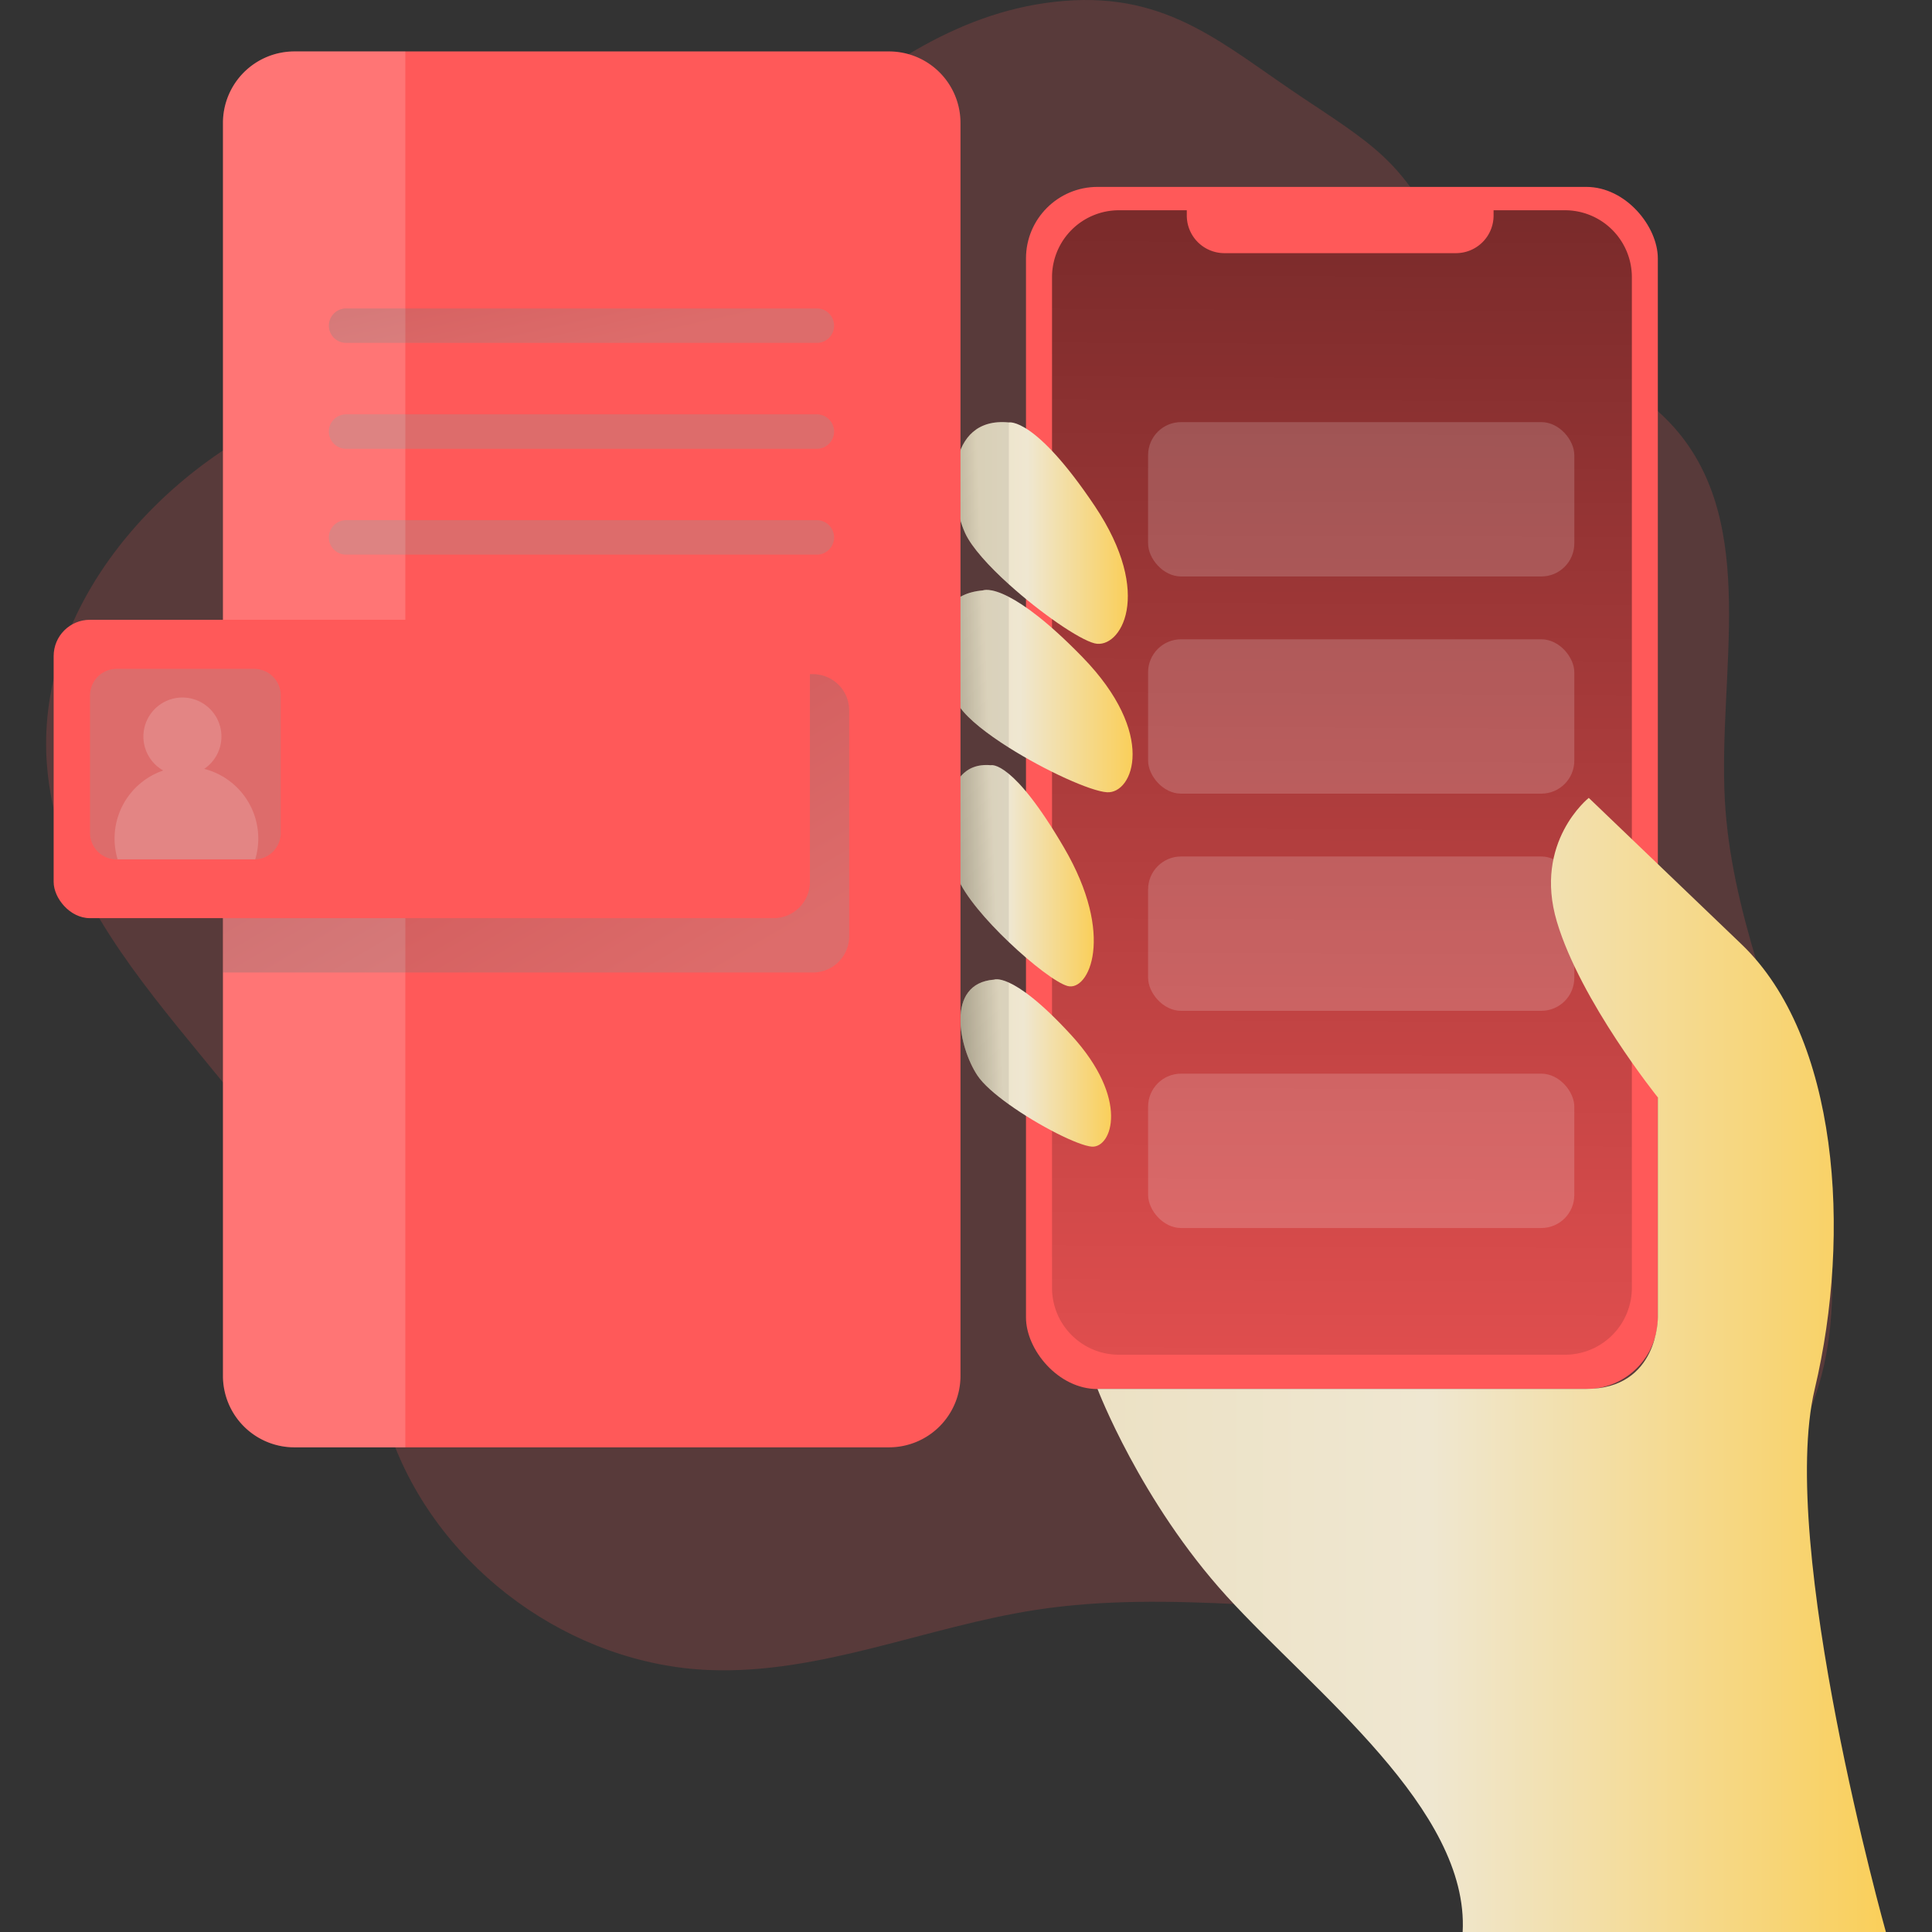 <svg id="SvgjsSvg1059" width="360" height="360" xmlns="http://www.w3.org/2000/svg" version="1.1" xmlns:xlink="http://www.w3.org/1999/xlink" xmlns:svgjs="http://svgjs.com/svgjs"><rect width="100%" height="100%" fill="#333333" stroke="none"/><defs id="SvgjsDefs1060"></defs><g id="SvgjsG1061" transform="matrix(1,0,0,1,0,0)"><svg xmlns="http://www.w3.org/2000/svg" xmlns:xlink="http://www.w3.org/1999/xlink" data-name="Layer 1" viewBox="0 0 568.75 597.26" width="360" height="360"><defs><linearGradient id="i" x1="395.9" x2="443.23" y1="208.7" y2="206.81" xlink:href="#b"></linearGradient><linearGradient id="b" x1="553.74" x2="550.45" y1="-190.33" y2="478.18" gradientUnits="userSpaceOnUse"><stop offset="0" stop-color="#000000" class="stopColor000000 svgShape"></stop><stop offset=".97" stop-opacity=".1" stop-color="#000000" class="stopColor000000 svgShape"></stop></linearGradient><linearGradient id="d" x1="431.96" x2="485.43" y1="164.76" y2="164.76" xlink:href="#a"></linearGradient><linearGradient id="e" x1="427.04" x2="486.91" y1="213.64" y2="213.64" xlink:href="#a"></linearGradient><linearGradient id="f" x1="429.73" x2="474.91" y1="270.72" y2="270.72" xlink:href="#a"></linearGradient><linearGradient id="g" x1="433.7" x2="480.26" y1="328.6" y2="328.6" xlink:href="#a"></linearGradient><linearGradient id="h" x1="393.86" x2="441.19" y1="157.7" y2="155.81" xlink:href="#b"></linearGradient><linearGradient id="a" x1="476.06" x2="719.78" y1="421.96" y2="421.96" gradientUnits="userSpaceOnUse"><stop offset="0" stop-color="#ece1c4" class="stopColorecc4d7 svgShape"></stop><stop offset=".42" stop-color="#efe7d1" class="stopColorefd4d1 svgShape"></stop><stop offset="1" stop-color="#facf5a" class="stopColorf2eac9 svgShape"></stop></linearGradient><linearGradient id="j" x1="398.19" x2="445.51" y1="265.75" y2="263.86" xlink:href="#b"></linearGradient><linearGradient id="k" x1="400.51" x2="447.84" y1="323.92" y2="322.02" xlink:href="#b"></linearGradient><linearGradient id="c" x1="287.15" x2="335.77" y1="232.36" y2="315.52" gradientUnits="userSpaceOnUse"><stop offset="0" stop-color="#085f63" class="stopColor183866 svgShape"></stop><stop offset="1" stop-color="#49beb7" class="stopColor1a7fc1 svgShape"></stop></linearGradient><linearGradient id="l" x1="307.56" x2="318.35" y1="60.33" y2="108.87" xlink:href="#c"></linearGradient><linearGradient id="m" x1="300.63" x2="311.42" y1="61.87" y2="110.41" xlink:href="#c"></linearGradient><linearGradient id="n" x1="293.7" x2="304.49" y1="63.41" y2="111.95" xlink:href="#c"></linearGradient><linearGradient id="o" x1="97.37" x2="97.72" y1="236.2" y2="236.2" xlink:href="#c"></linearGradient></defs><path fill="#ff5959" d="M465.62.29C403.1,5.44,364.54,70.89,308.29,98.68c-25.27,12.49-53.74,17.07-79.66,28.14-44.09,18.82-81.29,62.37-77.31,110.14,5.16,61.92,71.94,100.37,92.93,158.84,5.79,16.14,7.91,33.42,13.88,49.48,14.9,40.09,55.28,69.34,98,71,34.31,1.33,67.05-13.42,101-18.62,41.56-6.38,83.93,1.69,126,.26s88-15.73,108.63-52.37c16.7-29.67,12.62-66.63,3.38-99.4S671.87,281.4,670,247.4c-2.16-39.59,10.69-85.2-15.45-115C635.15,110.23,599.32,105,585.48,79c-14.94-28-20.18-31.73-45.3-48.33C515.34,14.22,498.37-2.41,465.62.29Z" opacity=".18" transform="translate(-151.03)" class="color68e1fd svgShape"></path><rect width="195.33" height="371.63" x="302.92" y="57.78" fill="#ff5959" rx="22.11" class="color68e1fd svgShape"></rect><path fill="#ff5959" d="M641.25,85.66V398.14a20.67,20.67,0,0,1-20.67,20.66H482.65A20.67,20.67,0,0,1,462,398.14V85.67A20.68,20.68,0,0,1,482.66,65h21v1.63a11.63,11.63,0,0,0,11.63,11.63h71.58a11.62,11.62,0,0,0,11.63-11.63V65h22.09A20.68,20.68,0,0,1,641.25,85.66Z" transform="translate(-151.03)" class="color68e1fd svgShape"></path><path fill="url(#b)" d="M641.25,85.66V398.14a20.67,20.67,0,0,1-20.67,20.66H482.65A20.67,20.67,0,0,1,462,398.14V85.67A20.68,20.68,0,0,1,482.66,65h21v1.63a11.63,11.63,0,0,0,11.63,11.63h71.58a11.62,11.62,0,0,0,11.63-11.63V65h22.09A20.68,20.68,0,0,1,641.25,85.66Z" opacity=".81" transform="translate(-151.03)"></path><rect width="131.76" height="47.72" x="340.67" y="264.77" fill="#ffffff" opacity=".17" rx="10.2" class="colorfff svgShape"></rect><rect width="131.76" height="47.72" x="340.67" y="331.91" fill="#ffffff" opacity=".17" rx="10.2" class="colorfff svgShape"></rect><path fill="url(#a)" d="M675.18,291.94l-47.25-45.28s-17.2,13.62-9.86,38.27,31.21,54.32,31.21,54.32v68s.27,22.12-22.12,22.12H476.06s13.18,34.7,40,64.16S591,559.38,588.94,597.26H719.78s-33.52-119.31-22-167.85S705,320.49,675.18,291.94Z" transform="translate(-151.03)"></path><path fill="url(#d)" d="M475.18,198.89c-4.78-1.17-16.76-9.43-26.52-18.26-6.2-5.6-11.51-11.43-13.52-15.83-5.18-11.32-6.09-36.11,13.52-34.21,0,0,8-1.82,26.52,25.79S483,200.81,475.18,198.89Z" transform="translate(-151.03)"></path><path fill="url(#e)" d="M479,244.92c-5-.3-19-6.63-30.37-13.82-6.68-4.22-12.5-8.74-15.14-12.52-7.14-10.2-12.49-34.42,7.15-36.07,0,0,2.22-1,8,2,4.83,2.49,12.14,7.72,22.73,18.59C494.58,226.93,487.06,245.4,479,244.92Z" transform="translate(-151.03)"></path><path fill="url(#f)" d="M466.82,304.82c-3.32-.9-10.91-6.65-18.16-13.57-7-6.65-13.61-14.38-15.86-19.91-4.6-11.3-6-36.27,10.26-34.78,0,0,1.73-.53,5.6,2.68,3.65,3,9.21,9.4,17,22.72C481.73,289.39,473.32,306.57,466.82,304.82Z" transform="translate(-151.03)"></path><path fill="url(#g)" d="M474.28,354.47c-4.21-.32-16.45-6.48-25.62-13.06-4.32-3.1-8-6.29-9.77-9-5.6-8.45-10-28.4,5.19-29.57,0,0,1.29-.58,4.58.91,3.65,1.65,9.78,5.87,19.33,16.3C486.11,339.84,480.48,354.94,474.28,354.47Z" transform="translate(-151.03)"></path><rect width="131.76" height="47.72" x="340.67" y="130.49" fill="#ffffff" opacity=".17" rx="10.2" class="colorfff svgShape"></rect><rect width="131.76" height="47.72" x="340.67" y="197.63" fill="#ffffff" opacity=".17" rx="10.2" class="colorfff svgShape"></rect><path fill="url(#h)" d="M448.66,130.59v50c-6.2-5.6-11.51-11.43-13.52-15.83C430,153.48,429.05,128.69,448.66,130.59Z" opacity=".81" transform="translate(-151.03)"></path><path fill="url(#i)" d="M448.66,184.5v46.6c-6.68-4.22-12.5-8.74-15.14-12.52-7.14-10.2-12.49-34.42,7.15-36.07C440.67,182.51,442.89,181.55,448.66,184.5Z" opacity=".81" transform="translate(-151.03)"></path><path fill="url(#j)" d="M448.66,239.24v52c-7-6.65-13.61-14.38-15.86-19.91-4.6-11.3-6-36.27,10.26-34.78C443.06,236.56,444.79,236,448.66,239.24Z" opacity=".81" transform="translate(-151.03)"></path><path fill="url(#k)" d="M448.66,303.75v37.66c-4.32-3.1-8-6.29-9.77-9-5.6-8.45-10-28.4,5.19-29.57C444.08,302.84,445.37,302.26,448.66,303.75Z" opacity=".81" transform="translate(-151.03)"></path><path fill="#ff5959" d="M433.7,38V425.33a22.09,22.09,0,0,1-22.09,22.1H227.79a22.09,22.09,0,0,1-22.09-22.1V38A22.09,22.09,0,0,1,227.79,15.9H411.61A22.09,22.09,0,0,1,433.7,38Z" transform="translate(-151.03)" class="color68e1fd svgShape"></path><path fill="#ffffff" d="M262.08,15.9V447.43H227.79a22.09,22.09,0,0,1-22.09-22.1V38A22.09,22.09,0,0,1,227.79,15.9Z" opacity=".17" transform="translate(-151.03)" class="colorfff svgShape"></path><path fill="url(#c)" d="M399.29,219.61v69.82a11.21,11.21,0,0,1-11.21,11.21H205.7V208.41H388.08A11.2,11.2,0,0,1,399.29,219.61Z" opacity=".19" transform="translate(-151.03)"></path><rect width="233.8" height="92.24" x="2.33" y="191.6" fill="#ff5959" rx="11.21" class="color68e1fd svgShape"></rect><path fill="url(#l)" d="M389.29,106H243.77a5.33,5.33,0,0,1-5.33-5.32h0a5.33,5.33,0,0,1,5.33-5.33H389.29a5.33,5.33,0,0,1,5.33,5.33h0A5.32,5.32,0,0,1,389.29,106Z" opacity=".19" transform="translate(-151.03)"></path><path fill="url(#m)" d="M389.29,138.74H243.77a5.33,5.33,0,0,1-5.33-5.33h0a5.33,5.33,0,0,1,5.33-5.32H389.29a5.32,5.32,0,0,1,5.33,5.32h0A5.33,5.33,0,0,1,389.29,138.74Z" opacity=".19" transform="translate(-151.03)"></path><path fill="url(#n)" d="M389.29,171.46H243.77a5.33,5.33,0,0,1-5.33-5.32h0a5.33,5.33,0,0,1,5.33-5.33H389.29a5.33,5.33,0,0,1,5.33,5.33h0A5.32,5.32,0,0,1,389.29,171.46Z" opacity=".19" transform="translate(-151.03)"></path><path fill="url(#o)" d="M223.56,215v42.47a8.23,8.23,0,0,1-7.88,8.22,2.17,2.17,0,0,1-.36,0H172.85a8.24,8.24,0,0,1-8.24-8.24V215a8.23,8.23,0,0,1,8.24-8.23h42.47A8.23,8.23,0,0,1,223.56,215Z" opacity=".19" transform="translate(-151.03)"></path><path fill="#ffffff" d="M216.62,259.24a22.23,22.23,0,0,1-.94,6.41,2.17,2.17,0,0,1-.36,0H173.13a22.26,22.26,0,0,1,14.1-27.46,12.06,12.06,0,1,1,12.68-.5A22.22,22.22,0,0,1,216.62,259.24Z" opacity=".17" transform="translate(-151.03)" class="colorfff svgShape"></path></svg></g></svg>